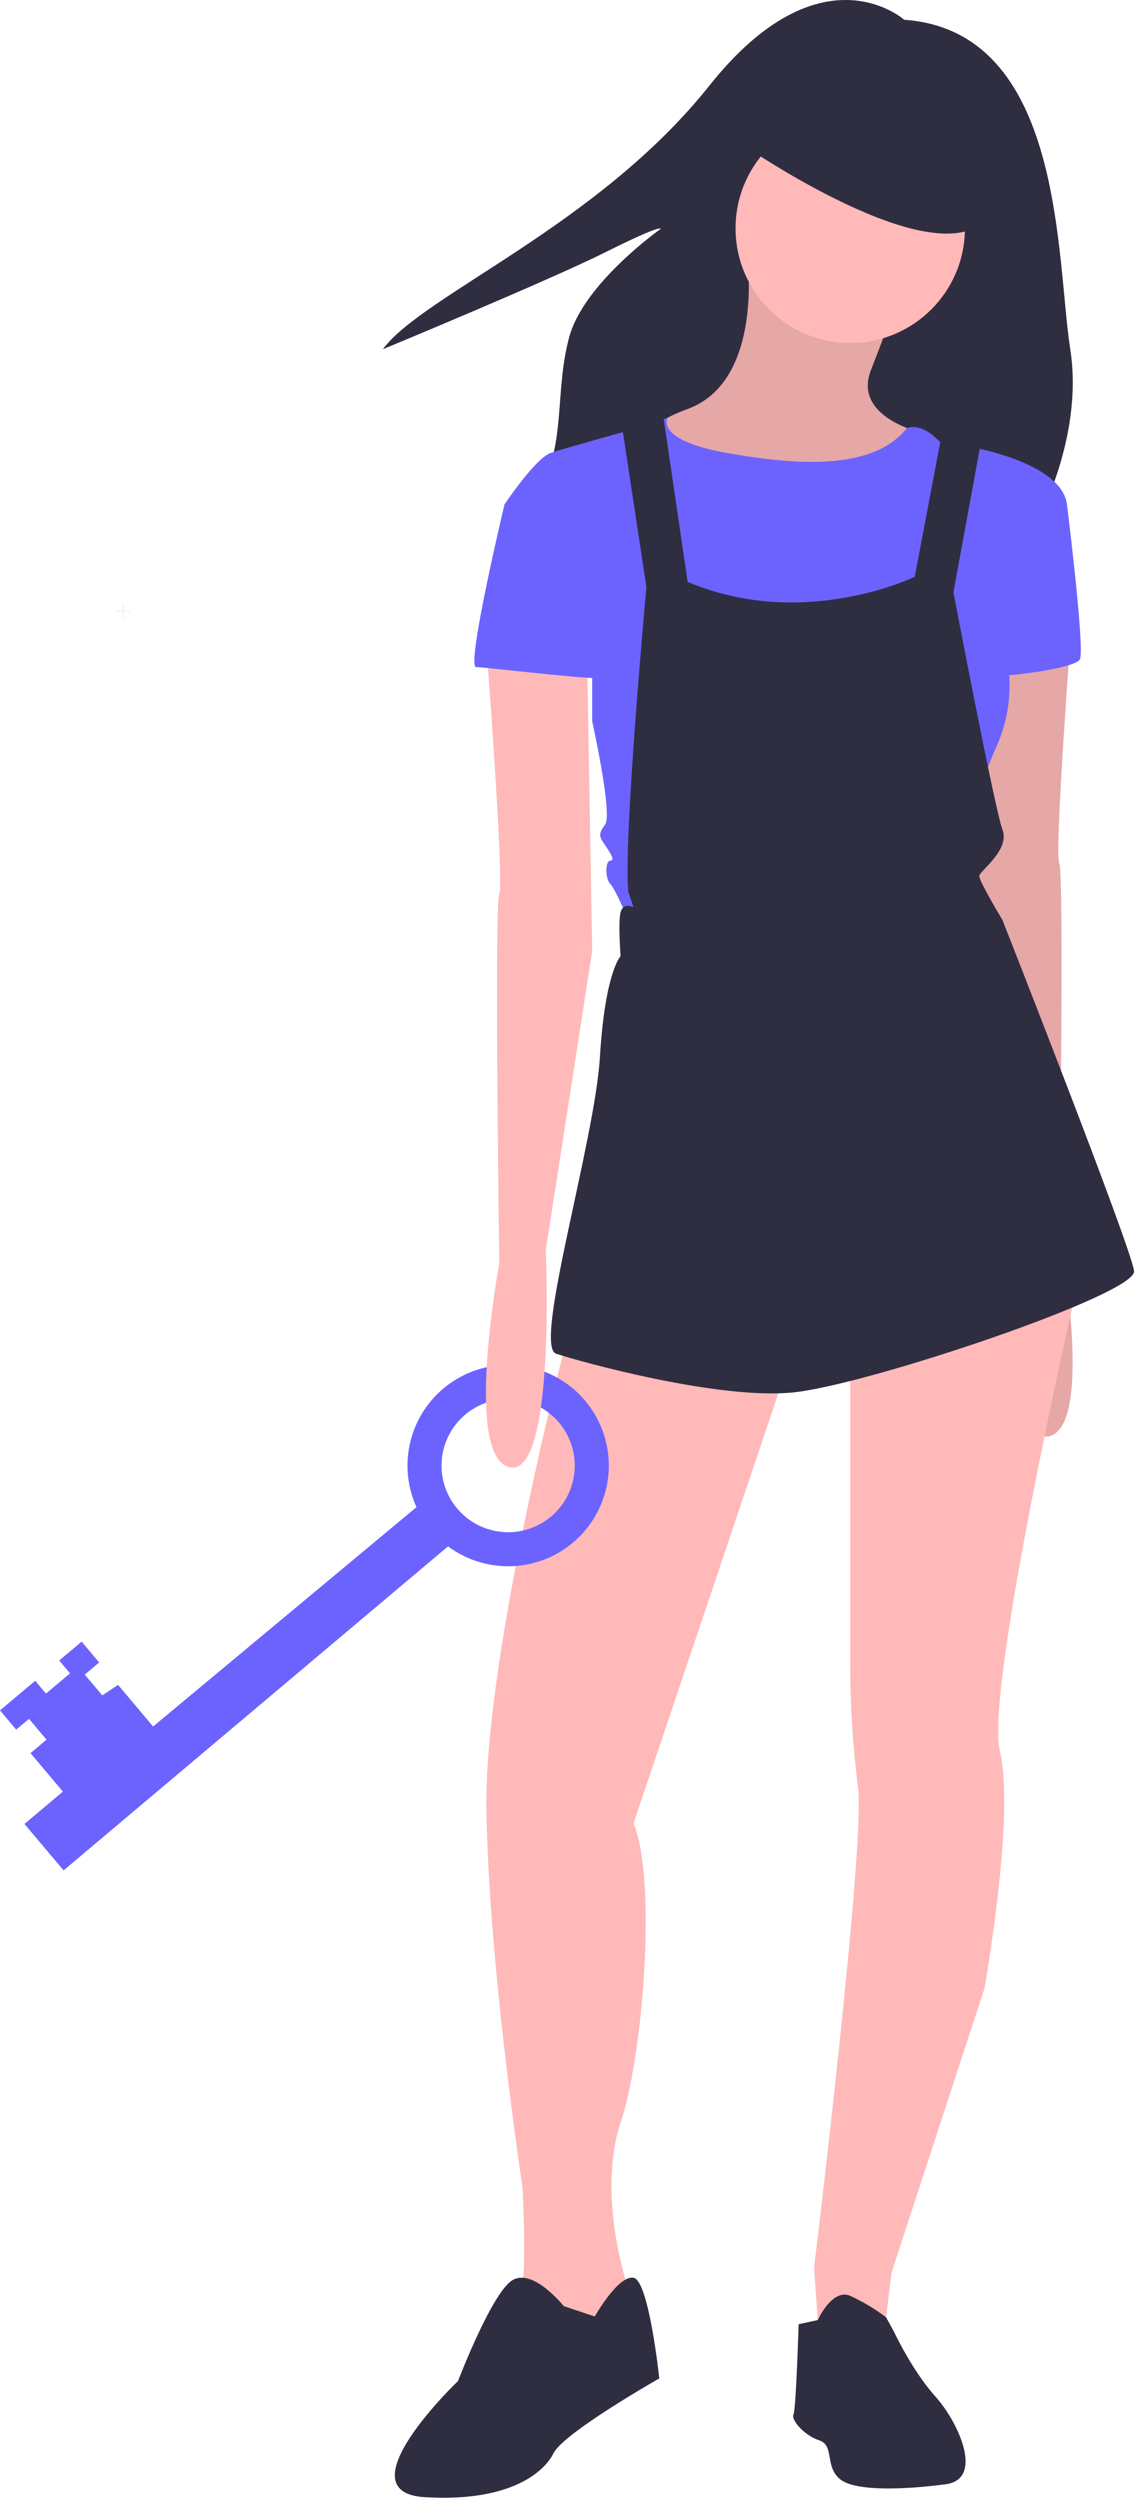 <svg width="305" height="671" viewBox="0 0 305 671" fill="none" xmlns="http://www.w3.org/2000/svg">
<path d="M35.065 163.822H33.243V162H32.888V163.822H31.065V164.178H32.888V166H33.243V164.178H35.065V163.822Z" fill="#F2F2F2"/>
<path d="M242.746 5.3C242.746 5.3 220.444 -14.695 190.452 22.988C160.46 60.67 113.549 79.127 102.782 93.739C102.782 93.739 147.386 75.282 162.767 67.592C178.148 59.901 177.378 61.44 177.378 61.44C177.378 61.44 156.615 76.051 152.769 90.663C148.924 105.274 152 117.579 145.079 132.191C138.158 146.802 277.353 142.188 277.353 142.188C277.353 142.188 291.195 118.348 287.35 93.739C283.505 69.13 285.812 8.376 242.746 5.3Z" fill="#2F2E41"/>
<path d="M200.564 68.202C200.564 68.202 205.413 102.149 184.63 109.77C163.846 117.39 171.467 127.782 171.467 127.782L202.642 143.024L235.896 132.632L246.981 116.005C246.981 116.005 228.968 111.848 233.818 99.378C238.667 86.907 240.053 82.751 240.053 82.751L200.564 68.202Z" fill="#FFB9B9"/>
<path opacity="0.1" d="M200.564 68.202C200.564 68.202 205.413 102.149 184.63 109.77C163.846 117.39 171.467 127.782 171.467 127.782L202.642 143.024L235.896 132.632L246.981 116.005C246.981 116.005 228.968 111.848 233.818 99.378C238.667 86.907 240.053 82.751 240.053 82.751L200.564 68.202Z" fill="black"/>
<path d="M287.856 165.193C287.856 165.193 283.006 228.93 284.392 231.701C285.777 234.472 284.392 330.77 284.392 330.77C284.392 330.77 294.091 382.729 281.62 385.5C269.15 388.272 271.921 327.306 271.921 327.306L259.451 246.942L260.837 167.271L287.856 165.193Z" fill="#FFB9B9"/>
<path opacity="0.1" d="M287.856 165.193C287.856 165.193 283.006 228.93 284.392 231.701C285.777 234.472 284.392 330.77 284.392 330.77C284.392 330.77 294.091 382.729 281.62 385.5C269.15 388.272 271.921 327.306 271.921 327.306L259.451 246.942L260.837 167.271L287.856 165.193Z" fill="black"/>
<path d="M152.761 357.096C152.761 357.096 129.899 443.695 130.592 485.955C131.284 528.215 140.291 587.103 140.291 587.103C140.291 587.103 141.676 612.736 139.598 615.507C137.52 618.278 149.99 630.056 149.99 630.056L163.153 622.435L168.002 616.893V612.043C168.002 612.043 160.382 588.488 166.617 569.783C172.852 551.077 176.316 503.968 170.081 489.419L213.034 361.946L152.761 357.096Z" fill="#FFB9B9"/>
<path d="M151.375 618.971C151.375 618.971 143.062 608.579 137.52 612.043C131.977 615.507 122.971 639.062 122.971 639.062C122.971 639.062 91.795 668.852 113.965 670.238C136.134 671.623 145.833 664.002 148.604 658.46C151.375 652.918 177.009 638.369 177.009 638.369C177.009 638.369 174.237 612.043 170.081 611.35C165.924 610.657 159.689 621.742 159.689 621.742L151.375 618.971Z" fill="#2F2E41"/>
<path d="M228.275 362.638V448.544C228.356 458.968 229.05 469.378 230.354 479.72C232.432 494.961 218.576 608.579 218.576 608.579L219.962 628.67L237.282 627.284L239.36 609.965L264.3 533.758C264.3 533.758 272.614 487.341 268.457 470.021C264.3 452.701 289.934 341.854 289.934 341.854L228.275 362.638Z" fill="#FFB9B9"/>
<path d="M214.42 623.82L219.551 622.705C219.551 622.705 223.426 614.121 228.275 616.2C231.688 617.774 234.921 619.711 237.918 621.978L240.053 625.899C240.053 625.899 244.902 636.291 251.137 643.219C257.373 650.146 264.3 665.388 253.909 666.773C243.517 668.159 229.661 668.852 225.504 665.388C221.348 661.924 224.119 656.382 219.962 654.996C215.805 653.61 212.341 649.454 213.034 648.068C213.727 646.682 214.42 623.82 214.42 623.82Z" fill="#2F2E41"/>
<path d="M228.276 92.064C245.28 92.064 259.066 78.279 259.066 61.274C259.066 44.269 245.28 30.484 228.276 30.484C211.271 30.484 197.485 44.269 197.485 61.274C197.485 78.279 211.271 92.064 228.276 92.064Z" fill="#FFB9B9"/>
<path d="M170.081 115.312L179.232 112.117C179.232 112.117 175.623 118.083 195.022 121.547C214.42 125.011 234.509 126.237 243.516 114.886C243.516 114.886 246.981 113.234 251.83 118.083C256.68 122.933 259.451 121.547 259.451 121.547L255.987 139.56L249.059 172.814L240.053 197.754L214.42 192.212L186.708 172.121L176.316 145.102V120.161L170.081 115.312Z" fill="#6C63FF"/>
<path d="M254.602 125.011L261.529 120.161C261.529 120.161 285.084 124.318 286.47 135.403L268.457 170.042C272.131 179.681 271.882 190.375 267.765 199.832C260.837 215.767 261.529 219.231 261.529 219.231L256.68 240.014L168.695 246.942C168.695 246.942 165.231 238.629 163.846 237.243C162.46 235.858 162.46 231.008 163.846 231.008C165.231 231.008 163.846 228.93 162.46 226.851C161.075 224.773 160.382 224.08 162.46 221.309C164.539 218.538 158.996 193.597 158.996 193.597V166.578L135.441 135.403C135.441 135.403 143.755 122.933 147.912 121.547C152.068 120.161 171.842 114.697 171.842 114.697L176.316 121.285L182.551 171.428L191.557 201.911L229.478 195.468L244.21 170.735L253.909 141.638L254.602 125.011Z" fill="#6C63FF"/>
<path d="M280.927 131.246L286.469 135.403C286.469 135.403 291.319 174.199 289.933 176.97C288.548 179.741 264.3 182.513 263.607 181.127C262.915 179.741 280.927 131.246 280.927 131.246Z" fill="#6C63FF"/>
<path d="M166.617 111.848L173.545 157.572C173.545 157.572 167.31 225.466 168.695 239.322L170.081 243.478C170.081 243.478 167.31 242.093 166.617 244.864C165.924 247.635 166.617 256.641 166.617 256.641C166.617 256.641 162.46 260.798 161.074 283.66C159.689 306.522 143.062 361.253 149.297 363.331C155.532 365.41 192.943 375.801 213.034 373.723C233.125 371.645 305.175 347.397 304.482 341.162C303.789 334.927 269.15 246.942 269.15 246.942C269.15 246.942 262.915 236.55 262.915 235.165C262.915 233.779 271.228 228.237 269.15 222.695C267.072 217.152 255.987 158.958 255.987 158.958L263.608 117.39L253.216 114.619L245.595 154.801C245.595 154.801 215.805 169.35 184.629 156.187L177.701 109.077L166.617 111.848Z" fill="#2F2E41"/>
<path d="M199.949 39.177C199.949 39.177 251.216 74.509 265.072 58.575C278.927 42.641 240.824 28.785 240.824 28.785L208.956 25.321L199.949 39.177Z" fill="#2F2E41"/>
<path d="M120.294 415.042C125.571 418.97 132.099 420.838 138.655 420.298C145.211 419.757 151.344 416.843 155.906 412.104C160.468 407.364 163.144 401.123 163.434 394.551C163.723 387.979 161.606 381.528 157.479 376.405C153.352 371.282 147.498 367.841 141.015 366.726C134.532 365.61 127.865 366.898 122.263 370.346C116.661 373.795 112.51 379.168 110.586 385.459C108.663 391.75 109.1 398.526 111.815 404.518L41.108 463.39L31.694 452.216L27.464 455.046L22.757 449.459L26.625 446.2L21.917 440.613L15.901 445.682L18.798 449.121L12.351 454.552L9.455 451.114L0 459.08L4.345 464.237L7.783 461.34L12.49 466.927L8.193 470.548L16.883 480.862L6.569 489.553L17.07 502.015L120.294 415.042ZM137.948 375.55C141.472 375.851 144.827 377.19 147.59 379.398C150.353 381.606 152.398 384.584 153.469 387.955C154.539 391.325 154.586 394.938 153.603 398.335C152.62 401.732 150.652 404.762 147.948 407.041C145.243 409.32 141.923 410.745 138.409 411.137C134.894 411.53 131.342 410.871 128.201 409.244C125.061 407.617 122.473 405.096 120.766 401.999C119.059 398.902 118.308 395.368 118.609 391.844C119.013 387.119 121.277 382.747 124.904 379.692C128.531 376.636 133.223 375.146 137.948 375.55V375.55Z" fill="#6C63FF"/>
<path d="M130.592 173.506C130.592 173.506 135.441 237.243 134.056 240.014C132.67 242.785 134.056 339.083 134.056 339.083C134.056 339.083 124.356 391.043 136.827 393.814C149.297 396.585 146.526 335.619 146.526 335.619L158.996 255.256L157.61 175.585L130.592 173.506Z" fill="#FFB9B9"/>
<path d="M140.983 133.324L135.441 135.403C135.441 135.403 125.049 179.049 127.82 179.049C130.592 179.049 163.846 183.205 163.846 181.82C163.846 180.434 157.61 146.487 157.61 146.487L140.983 133.324Z" fill="#6C63FF"/>
</svg>

